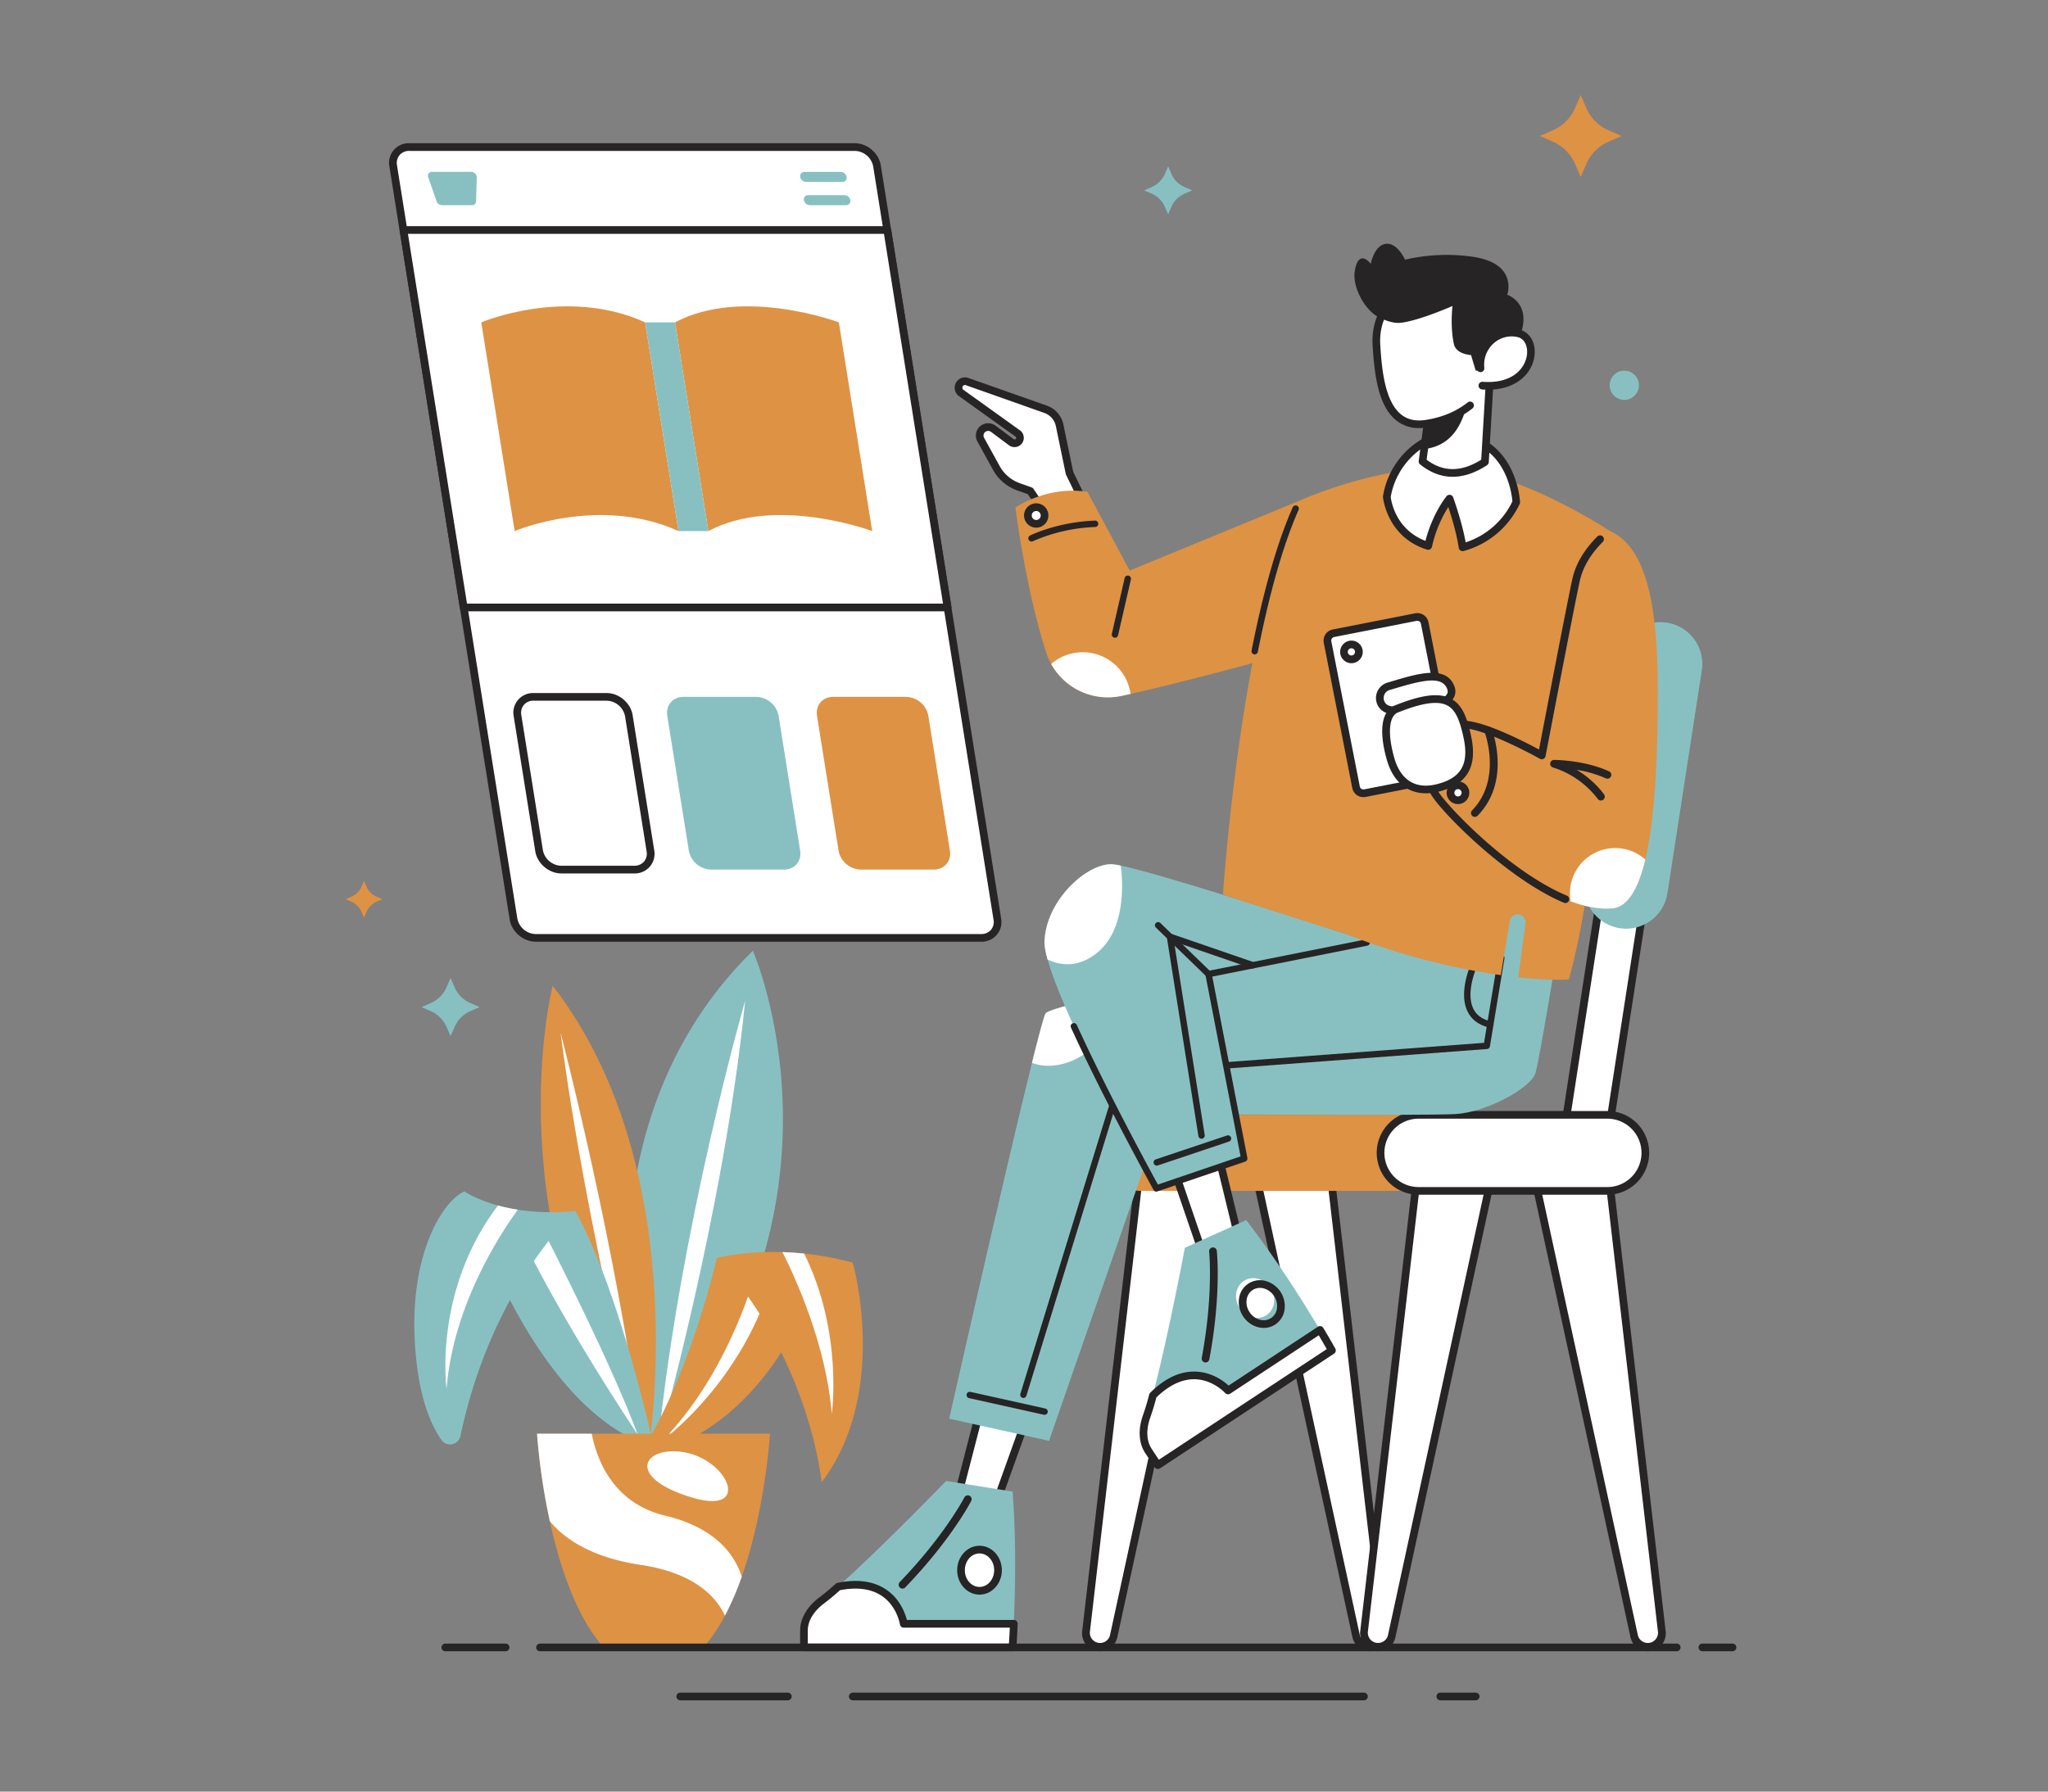 <svg id="CHAIR" xmlns="http://www.w3.org/2000/svg" viewBox="0 0 1600 1400">
   <rect x="0" y="0" width="1600" height="1400" fill="#808080" stroke="none"/>
   <defs>
      <style>.cls-1{fill:#fff;}.cls-2{fill:#262424;}.cls-3{fill:#88c0c2;}.cls-4{fill:#de9244;}</style>
   </defs>
   <title>ebooks (digital library)</title>
   <path class="cls-1" d="M889.29,923.91l-40.86,351.21a11,11,0,0,0,10.88,12.22h0A11,11,0,0,0,870,1278.7l77-354.8H889.29Z"/>
   <path class="cls-2" d="M859.31,1290.34a14,14,0,0,1-13.86-15.57l40.86-351.21a3,3,0,0,1,3-2.65H947a3,3,0,0,1,2.93,3.64l-77,354.79A14,14,0,0,1,859.31,1290.34ZM892,926.91l-40.55,348.55a8,8,0,0,0,15.68,2.61l76.2-351.16H892Z"/>
   <path class="cls-1" d="M1040.26,923.91l40.86,351.21a11,11,0,0,1-10.88,12.22h0a11,11,0,0,1-10.71-8.63l-77-354.8h57.72Z"/>
   <path class="cls-2" d="M1070.23,1290.34a14,14,0,0,1-13.64-11l-77-354.79a3,3,0,0,1,2.93-3.64h57.72a3,3,0,0,1,3,2.65l40.86,351.21A14,14,0,0,1,1070.23,1290.34Zm-84-363.43,76.2,351.16a8,8,0,0,0,15.68-2.61l-40.55-348.55H986.26Z"/>
   <polygon class="cls-1" points="1255.77 890.58 1221.04 890.58 1250.37 700.74 1285.1 700.74 1255.77 890.58"/>
   <path class="cls-2" d="M1255.77,893.58H1221a3,3,0,0,1-3-3.46l29.33-189.83a3,3,0,0,1,3-2.54h34.73a3,3,0,0,1,3,3.46L1258.74,891A3,3,0,0,1,1255.77,893.58Zm-31.23-6h28.66l28.41-183.83h-28.66Z"/>
   <path class="cls-3" d="M1270.4,725.69h0A32.66,32.66,0,0,1,1238.13,688L1265,513.85a32.66,32.66,0,0,1,32.27-27.67h0a32.66,32.66,0,0,1,32.27,37.64L1302.68,698A32.66,32.66,0,0,1,1270.4,725.69Z"/>
   <path class="cls-1" d="M1106.5,923.91l-40.86,351.21a11,11,0,0,0,10.88,12.22h0a11,11,0,0,0,10.71-8.63l77-354.8H1106.5Z"/>
   <path class="cls-2" d="M1076.53,1290.34a14,14,0,0,1-13.86-15.57l40.86-351.21a3,3,0,0,1,3-2.65h57.72a3,3,0,0,1,2.93,3.64l-77,354.79A14,14,0,0,1,1076.53,1290.34Zm32.64-363.43-40.55,348.55a8,8,0,0,0,15.68,2.61l76.2-351.16h-51.33Z"/>
   <path class="cls-1" d="M1257.47,923.91l40.86,351.21a11,11,0,0,1-10.88,12.22h0a11,11,0,0,1-10.71-8.63l-77-354.8h57.72Z"/>
   <path class="cls-2" d="M1287.44,1290.34a14,14,0,0,1-13.64-11l-77-354.8a3,3,0,0,1,2.93-3.64h57.72a3,3,0,0,1,3,2.65l40.86,351.21A14,14,0,0,1,1287.44,1290.34Zm-84-363.43,76.2,351.16a8,8,0,0,0,15.68-2.61L1254.8,926.91h-51.33Z"/>
   <rect class="cls-4" x="861.39" y="871.16" width="283.4" height="59.44" rx="29.72" ry="29.72"/>
   <rect class="cls-1" x="1078.56" y="871.16" width="206.86" height="59.44" rx="29.72" ry="29.72"/>
   <path class="cls-2" d="M1255.7,933.6H1108.28a32.72,32.72,0,1,1,0-65.44H1255.7A32.72,32.72,0,1,1,1255.7,933.6Zm-147.42-59.44a26.72,26.72,0,1,0,0,53.44H1255.7a26.72,26.72,0,1,0,0-53.44H1108.28Z"/>
   <path class="cls-3" d="M510.16,1137.4s-79.5-240,78-394.48C588.16,742.92,676.65,943.91,510.16,1137.4Z"/>
   <path class="cls-1" d="M582.16,781.92s-50.53,175.68-67.94,345.75C514.22,1127.67,565.66,946.91,582.16,781.92Z"/>
   <path class="cls-4" d="M505.67,1141s39.75-224-73.9-370.74C431.76,770.27,383.84,957.6,505.67,1141Z"/>
   <path class="cls-1" d="M437.93,806.9s43.46,165.3,64.49,324.93C502.42,1131.83,458.08,961.76,437.93,806.9Z"/>
   <path class="cls-3" d="M510.89,1131c-94-28.67-143.33-188-143.33-188L400,950.9l14.18,3.44,5.84-1.32,29.5-6.68C484.89,1010.34,510.89,1131,510.89,1131Z"/>
   <path class="cls-1" d="M498.21,1121c-1-1.49-63.44-94.11-98.17-170.09l14.18,3.44,5.84-1.32C434.24,980.53,478.23,1067.15,498.21,1121Z"/>
   <path class="cls-3" d="M449.56,946.34s-65.17,58.4-89.83,175.8a8.26,8.26,0,0,1-14.81,3.1c-8.21-11.59-18.09-33.66-20.7-74.23-4.66-72.67,22.67-113.34,38.67-120,0,0,8.81,6.25,26.2,11a143.33,143.33,0,0,0,15.41,3.28A179.21,179.21,0,0,0,449.56,946.34Z"/>
   <path class="cls-1" d="M404.5,945.29c-16.2,22.45-50.67,76.91-55.61,140.05,0,0-10.77-76.32,40.2-143.33A143.33,143.33,0,0,0,404.5,945.29Z"/>
   <path class="cls-4" d="M642.93,987.2C600.68,1115,518.81,1132.46,518.81,1132.46L504,1129.82C541,1068,560,983,560,983l33.33,1.7,13.65,0.7Z"/>
   <path class="cls-1" d="M607,985.38c-20.58,89.19-87.09,138.35-88.17,139.15,46-48.06,67.22-112.74,74.52-139.84Z"/>
   <path class="cls-4" d="M641.88,1158.34S632.9,1062.21,560,983c0,0,20.42-5.5,51.28-4.57,5.35,0.16,11,.52,16.94,1.13a231.68,231.68,0,0,1,37.95,7.14S695.22,1087.56,641.88,1158.34Z"/>
   <path class="cls-1" d="M649.8,1105c-4.18-53.92-28.53-106.84-38.52-126.59,5.35,0.16,11,.52,16.94,1.13C659,1041.51,649.8,1105,649.8,1105Z"/>
   <path class="cls-4" d="M601.56,1120.34s-3.58,59.3-22.07,111.74a221.81,221.81,0,0,1-13.13,30.42,129.15,129.15,0,0,1-16.8,24.84h-78c-21.66-24.54-34.51-64.14-42-98.62a500,500,0,0,1-10-68.38h182Z"/>
   <path class="cls-1" d="M579.49,1232.08a221.81,221.81,0,0,1-13.13,30.42c-6.92-14.84-24-33.4-65.8-39.66-34.17-5.11-57.21-17.57-71-34.12a500,500,0,0,1-10-68.38h42.72c3.88,19.88,16.46,54.23,57.28,64C557,1193.31,573.38,1212.95,579.49,1232.08Z"/>
   <path class="cls-1" d="M527.56,1134.09c-27.12-.86-35.5,21.75,13.5,36.25S567.06,1135.34,527.56,1134.09Z"/>
   <polygon class="cls-1" points="765.56 1102.58 746.56 1176.08 775.56 1182.08 801.56 1109.58 765.56 1102.58"/>
   <path class="cls-2" d="M775.56,1185.08a3,3,0,0,1-.61-0.06l-29-6a3,3,0,0,1-2.3-3.69l19-73.5a3,3,0,0,1,3.48-2.19l36,7a3,3,0,0,1,2.25,4l-26,72.5A3,3,0,0,1,775.56,1185.08Zm-25.31-11.3,23.36,4.83,23.94-66.76-29.8-5.79Z"/>
   <path class="cls-3" d="M628.11,1274.16v13.18H791s0.53-6.88,1-18.45c1-22.76,2.18-61-.84-103.31l-52-8.33s-44.63,46.44-84.34,82.58c-4.12,3.75-8.47,7.4-13,10.87C633.08,1257.35,628.11,1265.59,628.11,1274.16Z"/>
   <path class="cls-2" d="M705.06,1241.38a3,3,0,0,1-2.16-5.08c34.79-36.07,50.34-65.81,50.49-66.1a3,3,0,1,1,5.33,2.75c-0.64,1.24-16.11,30.81-51.51,67.51A3,3,0,0,1,705.06,1241.38Z"/>
   <ellipse class="cls-1" cx="765.24" cy="1226.99" rx="14.46" ry="16.1"/>
   <path class="cls-2" d="M765.24,1246.09c-9.63,0-17.46-8.57-17.46-19.1s7.83-19.1,17.46-19.1,17.46,8.57,17.46,19.1S774.87,1246.09,765.24,1246.09Zm0-32.21c-6.32,0-11.46,5.88-11.46,13.1s5.14,13.1,11.46,13.1,11.46-5.88,11.46-13.1S771.56,1213.89,765.24,1213.89Z"/>
   <path class="cls-1" d="M628.11,1274.16v13.18H791s0.53-6.88,1-18.45h-86s-5.5-38.31-51.17-29.07c-4.12,3.75-8.47,7.4-13,10.87C633.08,1257.35,628.11,1265.59,628.11,1274.16Z"/>
   <path class="cls-2" d="M791,1290.34H628.11a3,3,0,0,1-3-3v-13.18c0-9.37,5.3-18.55,14.93-25.85,4.29-3.25,8.61-6.85,12.83-10.7a3,3,0,0,1,1.42-.72c15.78-3.2,28.78-1.29,38.63,5.65,10.49,7.4,14.32,18.39,15.57,23.35h83.57a3,3,0,0,1,3,3.13c-0.5,11.49-1,18.48-1,18.55A3,3,0,0,1,791,1290.34Zm-159.92-6H788.23c0.17-2.57.43-6.84,0.69-12.45H706.06a3,3,0,0,1-3-2.57c0-.13-2.17-13.84-13.68-21.92-8.28-5.81-19.42-7.42-33.12-4.79-4.15,3.75-8.4,7.27-12.62,10.48-8.1,6.14-12.56,13.63-12.56,21.07v10.18Z"/>
   <path class="cls-3" d="M1217.56,737.25s-14.67,90-18,101.33-38,30.67-62.67,32-228.66,0-228.66,0l-88.67,255.33-78-17.33s43.64-193.45,64.67-278.06c5.48-22,9.42-36.68,10.66-38.61,1.46-2.27,18.81-7,44.19-13,78.64-18.35,234.48-47.69,234.48-47.69s25.33-48.67,72-48.67S1222.89,705.25,1217.56,737.25Z"/>
   <path class="cls-1" d="M842.49,826.52c-12.53,6.85-26.17,8-36.26,4,5.48-22,9.42-36.68,10.66-38.61,1.46-2.27,18.81-7,44.19-13a20.89,20.89,0,0,1,2.13,3.17C870.9,796.16,861.62,816,842.49,826.52Z"/>
   <path class="cls-2" d="M1164.22,803.08a2.5,2.5,0,0,1-.57-0.07c-8.26-1.93-14-6.21-17.17-12.72-7.44-15.46,3-37.84,3.48-38.79a2.5,2.5,0,0,1,4.52,2.15c-0.1.21-9.9,21.19-3.49,34.48,2.48,5.14,7,8.42,13.8,10A2.5,2.5,0,0,1,1164.22,803.08Z"/>
   <path class="cls-2" d="M799.56,1092.41a2.5,2.5,0,0,1-2.39-3.24L874.5,837.84a2.5,2.5,0,0,1,2.2-1.76l282.71-21.19,11-66.73a2.5,2.5,0,1,1,4.93.81L1164,817.65a2.5,2.5,0,0,1-2.28,2.09l-283,21.21-76.83,249.7A2.5,2.5,0,0,1,799.56,1092.41Z"/>
   <path class="cls-2" d="M816.06,1105.58a2.48,2.48,0,0,1-.54-0.06l-58.5-13a2.5,2.5,0,0,1,1.08-4.88l58.5,13A2.5,2.5,0,0,1,816.06,1105.58Z"/>
   <polygon class="cls-1" points="917.58 914.97 942.17 986.79 969.68 975.84 951.49 901 917.58 914.97"/>
   <path class="cls-2" d="M942.17,989.79a3,3,0,0,1-2.84-2l-24.59-71.82a3,3,0,0,1,1.7-3.75l33.91-14a3,3,0,0,1,4.06,2.06l18.19,74.84a3,3,0,0,1-1.81,3.5l-27.51,11A3,3,0,0,1,942.17,989.79Zm-20.83-73.12L944,982.84,966.15,974,949.4,905.11Z"/>
   <path class="cls-3" d="M897.25,1133.87l7.25,11,136-89.66s-3.35-6-9.29-16c-11.68-19.56-31.76-52.15-57.56-85.8l-48,21.66s-11.7,63.33-25,115.36c-1.38,5.4-3,10.84-4.9,16.25C892.15,1117.1,892.53,1126.72,897.25,1133.87Z"/>
   <path class="cls-2" d="M941.81,1064.66a3.07,3.07,0,0,1-.55-0.05,3,3,0,0,1-2.4-3.5c9.2-49.27,5.82-82.65,5.78-83a3,3,0,0,1,6-.63c0.15,1.39,3.51,34.59-5.85,84.72A3,3,0,0,1,941.81,1064.66Z"/>
   <ellipse class="cls-1" cx="985.78" cy="1019.03" rx="14.46" ry="16.1" transform="matrix(0.83, -0.55, 0.55, 0.83, -398.1, 710.73)"/>
   <path class="cls-2" d="M987.29,1037.66a17.92,17.92,0,0,1-4.54-.59,20,20,0,0,1-11.55-8.43h0A20,20,0,0,1,968,1014.7,16.45,16.45,0,0,1,988.82,1001a20.42,20.42,0,0,1,14.74,22.36A16.64,16.64,0,0,1,996.3,1035,16.25,16.25,0,0,1,987.29,1037.66Zm-3-31.26a10.32,10.32,0,0,0-5.72,1.69,10.71,10.71,0,0,0-4.63,7.51,14,14,0,0,0,2.27,9.74h0a14,14,0,0,0,8.06,5.92,10.45,10.45,0,0,0,13.35-8.8,14.42,14.42,0,0,0-10.33-15.67A11.83,11.83,0,0,0,984.29,1006.4Z"/>
   <path class="cls-1" d="M897.25,1133.87l7.25,11,136-89.66s-3.35-6-9.29-16l-71.81,47.33s-25.68-29-58.72,3.89c-1.38,5.4-3,10.84-4.9,16.25C892.15,1117.1,892.53,1126.72,897.25,1133.87Z"/>
   <path class="cls-2" d="M904.5,1147.88a3,3,0,0,1-2.5-1.35l-7.25-11c-5.16-7.82-5.78-18.41-1.76-29.8,1.79-5.07,3.41-10.45,4.82-16a3,3,0,0,1,.79-1.39C910,1077,921.93,1071.41,934,1071.8c12.83,0.4,22.08,7.47,25.85,10.93l69.78-46a3,3,0,0,1,4.23,1c5.9,9.87,9.3,16,9.34,16.06a3,3,0,0,1-1,4l-136,89.66A3,3,0,0,1,904.5,1147.88ZM903.41,1092c-1.41,5.43-3,10.7-4.77,15.69-3.38,9.58-3,18.29,1.11,24.5h0l5.6,8.5,131.19-86.47c-1.27-2.24-3.41-5.95-6.27-10.77l-69.19,45.61a3,3,0,0,1-3.9-.51c-0.09-.1-9.43-10.36-23.49-10.77C923.63,1077.52,913.4,1082.29,903.41,1092Z"/>
   <path class="cls-3" d="M944.18,761.18l27.88,144.16-68.63,23.34s-65.61-118.84-83.12-172.76c-2.86-8.77-4.44-15.83-4.25-20.37,1.33-32.46,33.33-60.88,52.66-60.21a45.91,45.91,0,0,1,6.84,1.07c38.7,8.08,194.72,59.6,194.72,59.6Z"/>
   <path class="cls-2" d="M903.43,931.18a2.5,2.5,0,0,1-2.19-1.29c-0.39-.7-38.88-70.53-64.51-126.85a2.5,2.5,0,1,1,4.55-2.07c23.23,51,57.08,113.27,63.33,124.67l64.58-22-27.47-142a2.5,2.5,0,0,1,2-2.93l123.52-24.65a2.5,2.5,0,1,1,1,4.9L947.1,763.14l27.41,141.72a2.5,2.5,0,0,1-1.65,2.84L904.23,931A2.5,2.5,0,0,1,903.43,931.18Z"/>
   <path class="cls-1" d="M858.39,743.43c-16.22,14.09-31.44,10.47-40,6.35-1.66-5.94-2.52-10.8-2.38-14.23,1.33-32.46,33.33-60.88,52.66-60.21a45.91,45.91,0,0,1,6.84,1.07s0,0.1.05,0.3C876.2,680.67,881.89,723,858.39,743.43Z"/>
   <path class="cls-2" d="M903.72,910.84a2.5,2.5,0,0,1-.79-4.87l55.67-18.67a2.5,2.5,0,0,1,1.59,4.74l-55.67,18.67A2.49,2.49,0,0,1,903.72,910.84Z"/>
   <path class="cls-2" d="M938.72,889.84a2.5,2.5,0,0,1-2.47-2.11L911.59,732.4a2.5,2.5,0,0,1,3.28-2.76l64.69,22.28a2.5,2.5,0,0,1-1.63,4.73l-60.75-20.92,24,151.22a2.5,2.5,0,0,1-2.08,2.86A2.46,2.46,0,0,1,938.72,889.84Z"/>
   <path class="cls-2" d="M944.18,763.68a2.49,2.49,0,0,1-1.74-.7l-39.37-38.13a2.5,2.5,0,1,1,3.48-3.59l39.37,38.13A2.5,2.5,0,0,1,944.18,763.68Z"/>
   <path class="cls-1" d="M749.3,300.88h0a5.07,5.07,0,0,0,1.65,6.23l44.15,31.66a4.2,4.2,0,0,1,1.17,5.56h0a4.2,4.2,0,0,1-6.13,1.24L776,335a6.62,6.62,0,0,0-8.09.15h0a6.62,6.62,0,0,0-1.67,8.36l12.12,22.1a32,32,0,0,0,17.36,14.77l9.18,3.26L815.22,399l31.33-6.67-11-22.67-7.74-37.37a16.82,16.82,0,0,0-10.88-12.45l-61.35-21.64A5.07,5.07,0,0,0,749.3,300.88Z"/>
   <path class="cls-2" d="M815.22,402a3,3,0,0,1-2.49-1.32L803,386.17l-8.24-2.93a35,35,0,0,1-19-16.15L763.6,345a9.62,9.62,0,0,1,14.17-12.36l14.15,10.51a1.2,1.2,0,0,0,1,.21,1.2,1.2,0,0,0,.46-2.16L749.2,309.54a8.08,8.08,0,0,1-2.63-9.92h0a8,8,0,0,1,10-4.25L817.94,317a19.92,19.92,0,0,1,12.82,14.67l7.67,37L849.25,391a3,3,0,0,1-2.08,4.24l-31.33,6.67A3,3,0,0,1,815.22,402ZM772,336.74a3.62,3.62,0,0,0-3.18,5.37L781,364.21a29,29,0,0,0,15.73,13.38l9.18,3.26a3,3,0,0,1,1.49,1.15l9.2,13.65,25.6-5.45L832.86,371a3,3,0,0,1-.24-0.7l-7.74-37.37a13.89,13.89,0,0,0-8.94-10.23L754.59,301a2.05,2.05,0,0,0-2.56,1.09h0a2.07,2.07,0,0,0,.67,2.54l44.15,31.66A7.2,7.2,0,1,1,788.35,348L774.2,337.46A3.62,3.62,0,0,0,772,336.74ZM749.3,300.88h0Z"/>
   <path class="cls-4" d="M1015.06,391.34l-4.5,118s-74.12,21-127.34,32.91q-3.54.8-6.94,1.53a50.51,50.51,0,0,1-58.88-33.71c-16.08-49.47-24.11-113.48-24.11-113.48s24.77-17.25,56.27-12.25l33,61.5Z"/>
   <path class="cls-1" d="M883.22,542.25q-3.54.8-6.94,1.53a50.66,50.66,0,0,1-55.06-24.91A37.68,37.68,0,0,1,883.22,542.25Z"/>
   <path class="cls-2" d="M871.06,498.34a2.5,2.5,0,0,1-2.44-3.06l10-43.5a2.5,2.5,0,1,1,4.87,1.12l-10,43.5A2.5,2.5,0,0,1,871.06,498.34Z"/>
   <path class="cls-2" d="M805.89,423.17a2.5,2.5,0,0,1-1.11-4.74c0.87-.43,21.67-10.54,50.66-11.61a2.5,2.5,0,0,1,.18,5A132.56,132.56,0,0,0,807,422.92,2.49,2.49,0,0,1,805.89,423.17Z"/>
   <circle class="cls-1" cx="809.55" cy="402.82" r="6.5"/>
   <path class="cls-2" d="M809.55,412.32a9.5,9.5,0,1,1,9.5-9.5A9.51,9.51,0,0,1,809.55,412.32Zm0-13a3.5,3.5,0,1,0,3.5,3.5A3.5,3.5,0,0,0,809.55,399.32Z"/>
   <path class="cls-4" d="M1257.56,414.84s-76-50.5-132-49.5-110.5,26-110.5,26c-45.5,95-59.61,307.59-59.61,307.59s25,8.61,95.8,30.84A537.17,537.17,0,0,0,1172.47,762l7.11-42.34a6.15,6.15,0,0,1,6.83-5.08h0a6.15,6.15,0,0,1,5.33,6.91l-5.59,42.23c25.25,2.72,39.47,1.71,39.47,1.71C1258.63,648.43,1257.56,414.84,1257.56,414.84Z"/>
   <path class="cls-2" d="M980.25,511.36a2.5,2.5,0,0,1-2.46-3c9.34-47.13,20.13-84.73,32.08-111.76a2.5,2.5,0,1,1,4.57,2c-11.8,26.69-22.48,63.94-31.75,110.71A2.5,2.5,0,0,1,980.25,511.36Z"/>
   <path class="cls-1" d="M1184.59,392.42c-10.81,23.06-30,31.91-41.93,35.24-2.5-16.77-10.19-38-10.19-38-9.71,12.5-15.18,29.27-16.64,37-29.85-9.25-32.34-38.31-32.34-38.31,4.61-28.89,30.27-49.93,51.66-48.51C1182.41,342.92,1184.59,392.42,1184.59,392.42Z"/>
   <path class="cls-2" d="M1142.66,430.66a3,3,0,0,1-3-2.56c-1.67-11.18-5.75-24.58-8.17-31.93a97.66,97.66,0,0,0-12.75,31,3,3,0,0,1-3.84,2.31c-31.41-9.74-34.42-40.61-34.44-40.92a3,3,0,0,1,0-.73c5.09-31.88,33-52.48,54.82-51,25.83,1.71,38.69,16.79,44.93,29.13a71.34,71.34,0,0,1,7.32,26.36,3,3,0,0,1-.28,1.41,67.94,67.94,0,0,1-43.85,36.86A3,3,0,0,1,1142.66,430.66Zm-10.19-44a3,3,0,0,1,2.82,2c0.3,0.82,6.85,19,9.77,35.16a61.67,61.67,0,0,0,36.49-32c-0.47-6.14-5.12-46.3-46.61-49.06-19.15-1.27-43.81,17.94-48.43,45.6,0.37,3.17,3.79,25.35,27.13,34.29,2.14-8.49,7.4-23.21,16.46-34.87A3,3,0,0,1,1132.46,386.65Z"/>
   <path class="cls-4" d="M1295.16,543c-0.15,40.95-1.36,93.52-9.75,128.61-5.32,22.2-13.5,37.42-26.12,38.25-10.41.69-21.33-1.5-32.23-5.59-46.81-17.62-101.54-74.67-107-86-6.75-13.93,4-49.35,20.5-52s64,24,64,24,21.71-113.85,26.78-137.11,26.22-38.39,26.22-38.39C1287.46,428.22,1295.41,476.2,1295.16,543Z"/>
   <circle class="cls-1" cx="1139.06" cy="619.5" r="5.83" transform="translate(-97.96 230.88) rotate(-11.1)"/>
   <path class="cls-2" d="M1139.06,628.33a8.84,8.84,0,1,1,1.7-.17A8.85,8.85,0,0,1,1139.06,628.33Zm0-11.67a2.84,2.84,0,0,0-2.79,3.38,2.83,2.83,0,1,0,5.56-1.09h0A2.83,2.83,0,0,0,1139.07,616.66Z"/>
   <path class="cls-2" d="M1222.92,705.66a3,3,0,0,1-1.16-.24c-45.29-19.05-98.44-73.46-104.41-85.77-5.08-10.49-1.37-28.53,4.71-40.18,4.84-9.29,11.24-15,18-16.09,14.92-2.39,50.26,15.83,62.3,22.34,3.92-20.53,21.54-112.59,26-133.13,3.21-14.71,12.41-26.26,19.56-33.36a3,3,0,0,1,4.23,4.26c-6.58,6.53-15,17.1-17.93,30.38-5,23-26.54,135.89-26.76,137a3,3,0,0,1-4.42,2.05c-13-7.27-49.36-25.69-62.06-23.65-4.86.78-9.7,5.37-13.65,12.94-6.14,11.78-8.22,27.39-4.63,34.79,4.74,9.78,55.15,63.44,101.33,82.86A3,3,0,0,1,1222.92,705.66Z"/>
   <path class="cls-2" d="M1152.22,638.34a3,3,0,0,1-2.15-5.09c23.71-24.34,9.85-61.11,9.71-61.48a3,3,0,0,1,5.6-2.17c0.64,1.65,15.37,40.77-11,67.84A3,3,0,0,1,1152.22,638.34Z"/>
   <path class="cls-2" d="M1250.68,625.53a3,3,0,0,1-2.49-1.33h0a70.59,70.59,0,0,0-35-24.5,3,3,0,0,1,.9-5.86c1,0,23.88.1,43,8.93a3,3,0,1,1-2.52,5.45,91.5,91.5,0,0,0-22.75-6.66c14,8.47,21,18.74,21.41,19.32A3,3,0,0,1,1250.68,625.53Z"/>
   <path class="cls-1" d="M1285.41,671.65c-5.32,22.2-13.5,37.42-26.12,38.25-10.41.69-21.33-1.5-32.23-5.59a36.28,36.28,0,0,1-.48-3.9A35.38,35.38,0,0,1,1285.41,671.65Z"/>
   <rect class="cls-1" x="1047.56" y="487.34" width="77.33" height="127.33" rx="5.83" ry="5.83" transform="translate(-85.76 219.43) rotate(-11.1)"/>
   <path class="cls-2" d="M1065.12,622.91a8.84,8.84,0,0,1-8.65-7.14l-22.27-113.5a8.83,8.83,0,0,1,7-10.37l64.44-12.64a8.84,8.84,0,0,1,10.37,7l22.27,113.5a8.84,8.84,0,0,1-7,10.37l-64.44,12.64A8.92,8.92,0,0,1,1065.12,622.91Zm42.19-137.81a2.83,2.83,0,0,0-.55.05l-64.44,12.64a2.83,2.83,0,0,0-2.23,3.33l22.27,113.5a2.84,2.84,0,0,0,3.33,2.23l64.44-12.64h0a2.84,2.84,0,0,0,2.23-3.33l-22.27-113.5A2.84,2.84,0,0,0,1107.31,485.1Z"/>
   <circle class="cls-1" cx="1055.81" cy="509.41" r="5.83" transform="translate(-78.32 212.79) rotate(-11.1)"/>
   <path class="cls-2" d="M1055.8,518.25a8.83,8.83,0,1,1,8.69-10.54h0a8.85,8.85,0,0,1-7,10.37A8.94,8.94,0,0,1,1055.8,518.25Zm0-11.67a2.86,2.86,0,0,0-.55.05A2.82,2.82,0,1,0,1055.82,506.58Z"/>
   <path class="cls-1" d="M1085,536.25c-10.31,3-9.25,18.75,3.5,18.75s50.5-2.25,45-17.5S1105.47,530.25,1085,536.25Z"/>
   <path class="cls-2" d="M1088.47,558c-8.16,0-12.59-5.38-13.35-10.71a12.58,12.58,0,0,1,9-13.92h0l4.42-1.31c19.53-5.81,41.68-12.4,47.75,4.42a10.2,10.2,0,0,1-1.15,9.7C1127.25,557.43,1094.88,558,1088.47,558Zm-2.66-18.87a6.54,6.54,0,0,0-4.75,7.31c0.38,2.69,2.53,5.56,7.41,5.56,14.17,0,37-2.47,41.77-9.27a4.23,4.23,0,0,0,.41-4.21c-3.85-10.67-19.16-7-40.39-.7l-4.45,1.32h0Z"/>
   <path class="cls-1" d="M1091,554c-9.92,4-9.75,21-4.5,39.25s18.25,27,36.5,22.5,29-15,23.25-40.75S1132.72,537.25,1091,554Z"/>
   <path class="cls-2" d="M1114,619.9c-14.59,0-25.65-9.17-30.44-25.82-6.61-23-4.33-38.61,6.27-42.86h0c21.09-8.46,34.56-10.09,43.67-5.29,8.75,4.61,12.47,14.29,15.62,28.42,5.49,24.6-2.6,38.68-25.46,44.32A40.34,40.34,0,0,1,1114,619.9Zm-21.94-63.11c-7.07,2.84-8.15,16.83-2.73,35.64,4.94,17.18,16.62,24.43,32.9,20.42,19.49-4.81,25.79-15.93,21-37.18-2.78-12.46-5.85-20.89-12.56-24.42-7.32-3.85-19.6-2.09-38.64,5.55h0Z"/>
   <path class="cls-1" d="M1164.74,282.2L1163,311.27,1160.1,361c-17.12,11.16-33.44,11.87-48.76-.43l3-23,4.62-34.9Z"/>
   <path class="cls-2" d="M1134.89,372.58c-8.89,0-17.38-3.23-25.42-9.68a3,3,0,0,1-1.1-2.73l7.66-57.95a3,3,0,0,1,1.75-2.35l45.74-20.41a3,3,0,0,1,4.22,2.92l-4.63,78.79a3,3,0,0,1-1.36,2.34C1152.46,369.56,1143.49,372.58,1134.89,372.58Zm-20.34-13.34c13,9.76,27,9.77,42.66,0l4.25-72.34-39.7,17.72Z"/>
   <path class="cls-2" d="M1148.94,289.25c-0.65,13.14-.89,57.93-36.32,61.63l6.38-48.26Z"/>
   <path class="cls-1" d="M1076.38,282.92c2.41,23.95,9.36,52.59,38.09,48.13,34.16-5.3,56.24-29.45,56.56-61.95s-14.67-50.83-53.59-47.11a59.72,59.72,0,0,0-9.8,1.75c-22.4,6-33.66,24.59-32.27,46.37C1075.62,274.05,1075.91,278.41,1076.38,282.92Z"/>
   <path class="cls-2" d="M1108.75,334.51a27.83,27.83,0,0,1-17.93-6c-14.32-11.5-17-36.06-18.45-58.19-0.85-13.34,2.71-25.24,10.29-34.41,8-9.65,19.91-15.49,34.49-16.89a3,3,0,0,1,.57,6c-25.5,2.44-41,20.08-39.36,44.94,1,15.06,2.76,43.09,16.22,53.89,5.12,4.11,11.48,5.51,19.43,4.27,12.71-2,23.68-6.57,32.6-13.66a3,3,0,0,1,3.73,4.7c-9.61,7.64-21.85,12.79-35.41,14.89A40.25,40.25,0,0,1,1108.75,334.51Z"/>
   <path class="cls-2" d="M1181.19,275.22a99.84,99.84,0,0,1-11.05,13.35l-17.23,1.07-3.67-12.19s-10.93-.49-13.19-7.86a4.27,4.27,0,0,1-.14-0.52c-0.58-2.42-2.82-13.2-1.18-29.94,0,0-26.28,11.6-40.58,13.11-5.14.55-11.15-1.43-16.74-4.2-11.2-5.53-21-23.78-19-36.11l0-.24c3.08-18.08,12.5-5.55,12.5-5.55s2.7-14.56,11.81-15.6,14.92,12.4,14.92,12.4a143.59,143.59,0,0,1,53.4-2.23c35.25,5.38,26.47,29.66,26.47,29.66S1203.43,238.69,1181.19,275.22Z"/>
   <path class="cls-1" d="M1156.66,287.78c-1.48-13.58,8.07-26.19,21.64-27.75a22.75,22.75,0,0,1,8.59.61c16.82,4.54,12.4,43.7-28.75,40.71Z"/>
   <path class="cls-2" d="M1162.43,304.52q-2.19,0-4.52-.17a3,3,0,0,1,.44-6c22.61,1.65,32.69-9.88,34.45-20.25,1.2-7.07-1.62-13.2-6.7-14.57a19.79,19.79,0,0,0-7.47-.53c-11.79,1.36-20.32,12.32-19,24.45a3,3,0,1,1-6,.65c-1.67-15.39,9.22-29.32,24.28-31.05a25.81,25.81,0,0,1,9.72.7c8.13,2.2,12.78,11.18,11,21.37C1196.51,292.12,1184.47,304.52,1162.43,304.52Z"/>
   <path class="cls-2" d="M1309.91,1290.34h-888a3,3,0,1,1,0-6h888A3,3,0,0,1,1309.91,1290.34Z"/>
   <path class="cls-2" d="M395,1290.34H347.94a3,3,0,1,1,0-6H395A3,3,0,0,1,395,1290.34Z"/>
   <path class="cls-2" d="M1353.51,1290.34H1330a3,3,0,0,1,0-6h23.53A3,3,0,0,1,1353.51,1290.34Z"/>
   <path class="cls-2" d="M1065.57,1328.67H666.25a3,3,0,0,1,0-6h399.32A3,3,0,0,1,1065.57,1328.67Z"/>
   <path class="cls-2" d="M615.47,1328.67h-84a3,3,0,0,1,0-6h84A3,3,0,1,1,615.47,1328.67Z"/>
   <path class="cls-2" d="M1152.87,1328.67h-27.61a3,3,0,0,1,0-6h27.61A3,3,0,0,1,1152.87,1328.67Z"/>
   <path class="cls-1" d="M766.51,732.86h-348a18.11,18.11,0,0,1-17.34-14.72l-94-588.5c-1.3-8.13,4.36-14.72,12.64-14.72h348a18.11,18.11,0,0,1,17.34,14.72l94,588.5C780.45,726.26,774.79,732.86,766.51,732.86Z"/>
   <path class="cls-2" d="M766.51,735.86h-348c-9.68,0-18.78-7.74-20.3-17.25l-94-588.5a15.34,15.34,0,0,1,15.6-18.2h348c9.68,0,18.78,7.74,20.3,17.25l94,588.5A15.34,15.34,0,0,1,766.51,735.86ZM319.81,117.91a9.82,9.82,0,0,0-7.65,3.29,9.69,9.69,0,0,0-2,8l94,588.5a15,15,0,0,0,14.38,12.2h348a9.82,9.82,0,0,0,7.65-3.29,9.69,9.69,0,0,0,2-8l-94-588.5a15,15,0,0,0-14.38-12.2h-348Z"/>
   <path class="cls-4" d="M729.49,679.52h-57a18.11,18.11,0,0,1-17.34-14.72L638.28,559.28c-1.3-8.13,4.36-14.72,12.64-14.72h57a18.11,18.11,0,0,1,17.34,14.72L742.13,664.8C743.43,672.93,737.77,679.52,729.49,679.52Z"/>
   <path class="cls-3" d="M612.5,679.52h-57a18.11,18.11,0,0,1-17.34-14.72L521.29,559.28c-1.3-8.13,4.36-14.72,12.64-14.72h57a18.11,18.11,0,0,1,17.34,14.72L625.14,664.8C626.43,672.93,620.78,679.52,612.5,679.52Z"/>
   <path class="cls-1" d="M495.5,679.52h-57a18.11,18.11,0,0,1-17.34-14.72L404.29,559.28c-1.3-8.13,4.36-14.72,12.64-14.72h57a18.11,18.11,0,0,1,17.34,14.72L508.14,664.8C509.44,672.93,503.78,679.52,495.5,679.52Z"/>
   <path class="cls-2" d="M495.5,682.52h-57c-9.68,0-18.78-7.74-20.3-17.25L401.33,559.76a15.34,15.34,0,0,1,15.6-18.2h57c9.68,0,18.78,7.74,20.3,17.25L511.1,664.32A15.34,15.34,0,0,1,495.5,682.52Zm-78.57-135a9.82,9.82,0,0,0-7.65,3.29,9.69,9.69,0,0,0-2,8l16.85,105.51a15,15,0,0,0,14.38,12.2h57a9.82,9.82,0,0,0,7.65-3.29,9.69,9.69,0,0,0,2-8L488.33,559.76A15,15,0,0,0,474,547.56h-57Z"/>
   <polygon class="cls-1" points="740.26 474.68 362.28 474.68 315.18 179.74 693.16 179.74 740.26 474.68"/>
   <path class="cls-2" d="M740.26,477.68h-378a3,3,0,0,1-3-2.53L312.22,180.21a3,3,0,0,1,3-3.47h378a3,3,0,0,1,3,2.53l47.11,294.94A3,3,0,0,1,740.26,477.68Zm-375.42-6h371.9L690.6,182.74H318.7Z"/>
   <path class="cls-4" d="M530.08,415c-61.83-28.16-128,0-128,0L376,251.9s66.17-28.16,128,0Z"/>
   <path class="cls-4" d="M553.41,415c52.84-28.16,128,0,128,0L655.36,251.9s-75.16-28.16-128,0Z"/>
   <polygon class="cls-3" points="553.41 415.03 530.08 415.03 504.03 251.9 527.36 251.9 553.41 415.03"/>
   <path class="cls-3" d="M368.69,160.34H345.22a4.5,4.5,0,0,1-4.11-3l-6.55-18.76a3.09,3.09,0,0,1,3-4.3h30.59a4.41,4.41,0,0,1,4.33,4.3l-0.56,18.76A3,3,0,0,1,368.69,160.34Z"/>
   <path class="cls-3" d="M658,142.17H629.8a4.83,4.83,0,0,1-4.63-3.93h0a3.29,3.29,0,0,1,3.37-3.93h28.25a4.83,4.83,0,0,1,4.63,3.93h0A3.29,3.29,0,0,1,658,142.17Z"/>
   <path class="cls-3" d="M661,160.34H632.7a4.83,4.83,0,0,1-4.63-3.93h0a3.29,3.29,0,0,1,3.37-3.93H659.7a4.83,4.83,0,0,1,4.63,3.93h0A3.29,3.29,0,0,1,661,160.34Z"/>
   <path class="cls-3" d="M899.81,146.12A19.63,19.63,0,0,0,910,136l2.61-6,2.61,6a19.63,19.63,0,0,0,10.15,10.15l6,2.61-6,2.61a19.63,19.63,0,0,0-10.15,10.15l-2.61,6-2.61-6a19.63,19.63,0,0,0-10.15-10.15l-6-2.61Z"/>
   <path class="cls-4" d="M274.6,700.66a15,15,0,0,0,7.77-7.77l2-4.58,2,4.58a15,15,0,0,0,7.77,7.77l4.58,2-4.58,2a15,15,0,0,0-7.77,7.77l-2,4.58-2-4.58a15,15,0,0,0-7.77-7.77l-4.58-2Z"/>
   <path class="cls-3" d="M336.56,783.82a23.75,23.75,0,0,0,12.29-12.29l3.16-7.25,3.16,7.25a23.75,23.75,0,0,0,12.29,12.29l7.25,3.16-7.25,3.16a23.75,23.75,0,0,0-12.29,12.29L352,809.66l-3.16-7.25a23.75,23.75,0,0,0-12.29-12.29L329.31,787Z"/>
   <path class="cls-4" d="M1213.16,101.84a33.45,33.45,0,0,0,17.31-17.31l4.45-10.2,4.45,10.2a33.45,33.45,0,0,0,17.31,17.31l10.2,4.45-10.2,4.45A33.45,33.45,0,0,0,1239.36,128l-4.45,10.2-4.45-10.2a33.45,33.45,0,0,0-17.31-17.31l-10.2-4.45Z"/>
   <circle class="cls-3" cx="1268.98" cy="301.06" r="11.42"/>
</svg>
